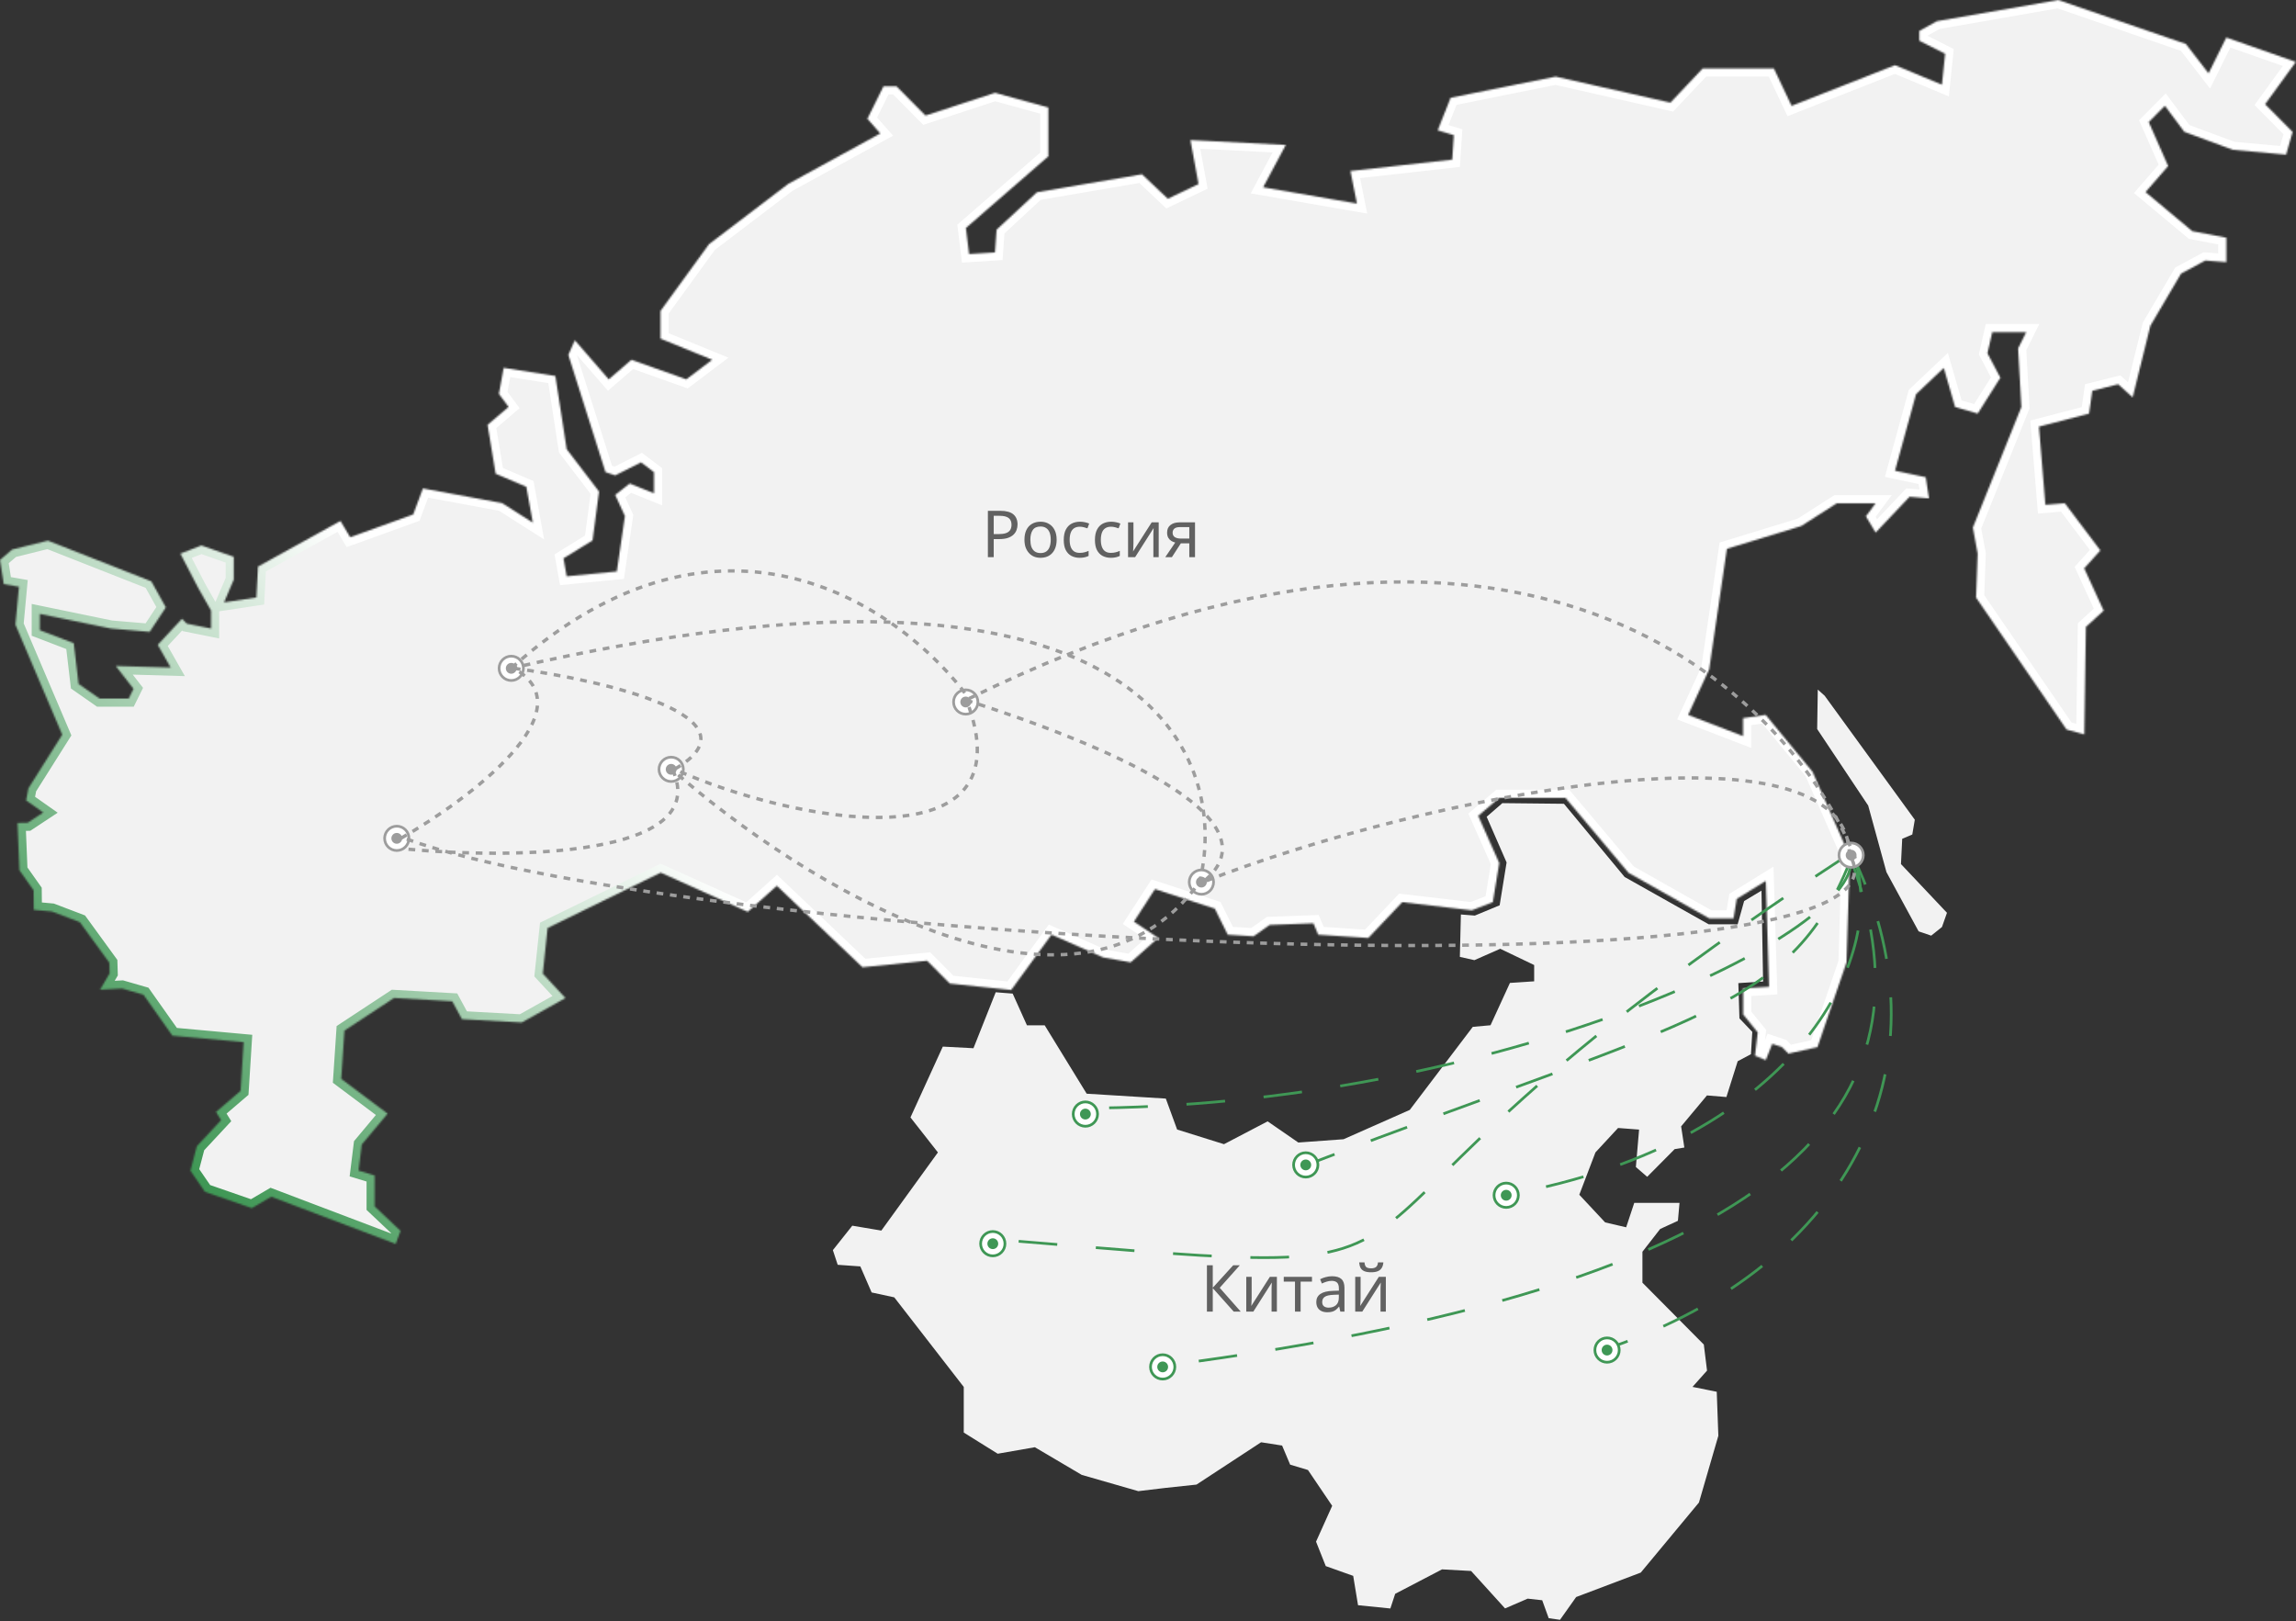 <svg width="1364" height="963" viewBox="0 0 1364 963" fill="none" xmlns="http://www.w3.org/2000/svg">
<rect x="0" y="0" width="1364" height="963" fill="#333333" stroke="none"/>
<path d="M1079.9 409.649L1079.54 433.114L1109.85 478.56L1120.7 518.111L1139.81 553.289L1147.29 555.837L1153.68 550.703L1156.65 542.261L1129.32 513.319L1130.06 498.297L1136.05 495.749L1137.54 486.964L1084.01 413.338L1079.9 409.649Z" fill="#F2F2F2"/>
<mask id="path-2-inside-1_2013_154" fill="white">
<path d="M1154.75 218.586L1161.47 241.816L1174.92 245.675L1188.37 224.394L1180.69 209.875L1183.56 197.304H1203.73L1198.91 206.971L1200.82 241.816L1172.02 313.417L1174.88 328.891L1173.93 355.026L1227.68 433.389L1238.23 436.293L1239.18 372.448L1249.73 362.782L1238.19 337.641L1247.78 326.981L1226.65 298.937L1215.11 299.892L1211.29 253.47L1241.06 245.713L1242.97 232.15L1258.33 228.291L1266.96 236.047L1277.5 193.484L1295.73 162.535L1310.13 154.779L1322.63 155.734V141.215L1302.45 137.357L1274.6 114.126L1288.05 98.652L1276.51 72.518L1286.1 62.852L1297.64 78.326L1326.45 88.986L1358.12 91.889L1361.98 78.364L1345.66 61.935L1363.89 36.794L1322.59 22.275L1312.04 43.557L1298.59 26.134L1222.76 0L1150.74 12.57L1140.19 18.378V24.185L1155.55 31.942L1153.64 50.319L1125.79 38.704L1064.35 62.89L1053.81 40.653H1011.55L992.333 60.979L924.173 45.505L861.782 58.076L854.102 77.409L863.692 80.312L862.737 94.831L802.256 101.594L806.115 120.927L750.41 111.261L763.859 86.12L707.199 83.216L712.013 109.35L693.789 118.062L678.43 103.543L616.039 114.203L592.045 136.44L591.09 149.965L575.731 150.92L573.821 135.446L622.801 92.883V63.845L591.128 55.134L549.827 68.659L532.558 51.236H524.878L515.289 70.57L522.968 79.281L468.219 109.274L421.186 145.074L392.379 184.734V201.163L423.097 213.734L407.738 225.349L375.11 213.734L361.661 225.349L341.488 202.118L337.629 210.83L359.713 280.482L365.482 282.431L380.841 274.675L388.52 280.482V293.053L374.116 287.245L365.482 294.008L371.251 306.578L366.437 339.475L336.674 342.379L334.764 331.719L352.033 321.059L355.892 292.021L336.674 266.88L329.95 223.362L299.232 218.51L296.366 233.984L302.136 241.74L289.642 252.4L294.456 281.438L312.681 289.194L316.539 310.475L298.277 298.86L251.245 290.149L245.476 305.623L208.033 319.149L202.264 309.482L153.284 336.571L152.329 354.949L133.111 357.853L138.88 344.327V330.802L119.662 324.039L107.169 328.891L117.714 349.218L125.393 362.743V373.403L110.99 370.5L108.124 367.596L93.72 383.07L101.4 396.595L68.771 395.64L79.316 409.204L76.451 415.012H59.181L46.688 406.3L43.823 382.115L23.65 374.359V364.692L65.906 373.403L88.944 375.352L98.534 360.833L89.9 345.359L28.464 321.174L7.259 326.446L0 332.674L2.254 347.002L11.271 348.568L9.17 371.111L36.984 436.446L16.887 468.311L15.512 475.494L25.713 482.677L16.505 488.752L10.392 488.867L11.538 516.95L19.982 528.909L20.097 540.524L30.909 541.517L47.452 547.821L64.951 571.892L65.142 578.235L59.449 587.978L72.516 587.252L85.238 590.92L102.431 615.258L144.764 619.117L142.93 648.078L128.335 660.572L131.353 665.463L116.95 680.937L113.129 695.456L121.764 708.026L149.616 717.693L161.154 710.93L235.084 738.974L237.949 731.218L222.59 716.699V698.321L213 695.417L214.911 679.943L230.27 661.565L202.723 640.933L204.633 612.239L234.09 592.868L268.667 594.817L274.436 605.477L309.968 607.425L335.91 592.906L322.461 578.387L325.327 551.298L392.532 518.401L444.225 541.708L461.494 526.234L512.385 574.605L550.782 570.746L564.231 584.271L600.718 588.13L624.712 555.234L655.43 568.797L671.744 571.701L688.058 557.182L673.654 547.516L686.147 528.183L721.679 539.798L729.359 555.272L744.718 556.227L754.307 549.464L780.25 548.509L783.115 555.272L812.878 557.22L833.051 535.939L874.352 540.791L886.845 535.939L890.666 512.708L878.172 484.664L890.666 474.004H930.018L967.461 518.516L1015.45 545.605H1029.85L1031.76 533.99L1049.03 523.33L1050.94 586.22L1035.58 587.175V602.649L1044.22 613.309L1042.61 627.14L1048.99 629.777L1052.85 620.11L1058.62 622.059L1062.44 625.918L1079.71 622.059L1096.98 571.739L1098.89 508.849L1076.81 458.53L1048.95 424.678L1035.51 426.627V437.287L1002.88 424.716L1015.37 397.627L1025.92 326.026L1070.08 312.5L1091.21 298.975H1114.25L1108.48 306.731L1114.25 316.398L1134.42 295.116L1145.96 296.071L1144.05 283.501L1125.79 279.642L1138.28 234.175L1154.75 218.586Z"/>
</mask>
<path d="M1154.75 218.586L1161.47 241.816L1174.92 245.675L1188.37 224.394L1180.69 209.875L1183.56 197.304H1203.73L1198.91 206.971L1200.82 241.816L1172.02 313.417L1174.88 328.891L1173.93 355.026L1227.68 433.389L1238.23 436.293L1239.18 372.448L1249.73 362.782L1238.19 337.641L1247.78 326.981L1226.65 298.937L1215.11 299.892L1211.29 253.47L1241.06 245.713L1242.97 232.15L1258.33 228.291L1266.96 236.047L1277.5 193.484L1295.73 162.535L1310.13 154.779L1322.63 155.734V141.215L1302.45 137.357L1274.6 114.126L1288.05 98.652L1276.51 72.518L1286.1 62.852L1297.64 78.326L1326.45 88.986L1358.12 91.889L1361.98 78.364L1345.66 61.935L1363.89 36.794L1322.59 22.275L1312.04 43.557L1298.59 26.134L1222.76 0L1150.74 12.57L1140.19 18.378V24.185L1155.55 31.942L1153.64 50.319L1125.79 38.704L1064.35 62.89L1053.81 40.653H1011.55L992.333 60.979L924.173 45.505L861.782 58.076L854.102 77.409L863.692 80.312L862.737 94.831L802.256 101.594L806.115 120.927L750.41 111.261L763.859 86.12L707.199 83.216L712.013 109.35L693.789 118.062L678.43 103.543L616.039 114.203L592.045 136.44L591.09 149.965L575.731 150.92L573.821 135.446L622.801 92.883V63.845L591.128 55.134L549.827 68.659L532.558 51.236H524.878L515.289 70.57L522.968 79.281L468.219 109.274L421.186 145.074L392.379 184.734V201.163L423.097 213.734L407.738 225.349L375.11 213.734L361.661 225.349L341.488 202.118L337.629 210.83L359.713 280.482L365.482 282.431L380.841 274.675L388.52 280.482V293.053L374.116 287.245L365.482 294.008L371.251 306.578L366.437 339.475L336.674 342.379L334.764 331.719L352.033 321.059L355.892 292.021L336.674 266.88L329.95 223.362L299.232 218.51L296.366 233.984L302.136 241.74L289.642 252.4L294.456 281.438L312.681 289.194L316.539 310.475L298.277 298.86L251.245 290.149L245.476 305.623L208.033 319.149L202.264 309.482L153.284 336.571L152.329 354.949L133.111 357.853L138.88 344.327V330.802L119.662 324.039L107.169 328.891L117.714 349.218L125.393 362.743V373.403L110.99 370.5L108.124 367.596L93.72 383.07L101.4 396.595L68.771 395.64L79.316 409.204L76.451 415.012H59.181L46.688 406.3L43.823 382.115L23.65 374.359V364.692L65.906 373.403L88.944 375.352L98.534 360.833L89.9 345.359L28.464 321.174L7.259 326.446L0 332.674L2.254 347.002L11.271 348.568L9.17 371.111L36.984 436.446L16.887 468.311L15.512 475.494L25.713 482.677L16.505 488.752L10.392 488.867L11.538 516.95L19.982 528.909L20.097 540.524L30.909 541.517L47.452 547.821L64.951 571.892L65.142 578.235L59.449 587.978L72.516 587.252L85.238 590.92L102.431 615.258L144.764 619.117L142.93 648.078L128.335 660.572L131.353 665.463L116.95 680.937L113.129 695.456L121.764 708.026L149.616 717.693L161.154 710.93L235.084 738.974L237.949 731.218L222.59 716.699V698.321L213 695.417L214.911 679.943L230.27 661.565L202.723 640.933L204.633 612.239L234.09 592.868L268.667 594.817L274.436 605.477L309.968 607.425L335.91 592.906L322.461 578.387L325.327 551.298L392.532 518.401L444.225 541.708L461.494 526.234L512.385 574.605L550.782 570.746L564.231 584.271L600.718 588.13L624.712 555.234L655.43 568.797L671.744 571.701L688.058 557.182L673.654 547.516L686.147 528.183L721.679 539.798L729.359 555.272L744.718 556.227L754.307 549.464L780.25 548.509L783.115 555.272L812.878 557.22L833.051 535.939L874.352 540.791L886.845 535.939L890.666 512.708L878.172 484.664L890.666 474.004H930.018L967.461 518.516L1015.45 545.605H1029.85L1031.76 533.99L1049.03 523.33L1050.94 586.22L1035.58 587.175V602.649L1044.22 613.309L1042.61 627.14L1048.99 629.777L1052.85 620.11L1058.62 622.059L1062.44 625.918L1079.71 622.059L1096.98 571.739L1098.89 508.849L1076.81 458.53L1048.95 424.678L1035.51 426.627V437.287L1002.88 424.716L1015.37 397.627L1025.92 326.026L1070.08 312.5L1091.21 298.975H1114.25L1108.48 306.731L1114.25 316.398L1134.42 295.116L1145.96 296.071L1144.05 283.501L1125.79 279.642L1138.28 234.175L1154.75 218.586Z" fill="#F2F2F2" stroke="url(#paint0_linear_2013_154)" stroke-width="9.639" mask="url(#path-2-inside-1_2013_154)"/>
<path d="M591.527 589.467L578.313 622.712L560.096 621.757L540.886 663.829L557.193 684.617L523.585 731.046L506.323 728.142L494.789 742.663L497.653 751.375L511.097 752.331L517.818 767.807L531.261 770.711L572.546 823.942V851.035L592.711 863.607L614.785 859.747L642.627 876.179L676.235 885.847L692.542 883.898L710.798 881.949L749.179 856.805L761.668 858.754L766.442 870.103L777.021 873.275L791.419 894.56L781.833 915.844L787.6 930.365L803.907 936.173L806.772 953.599L825.982 955.547L828.846 946.835L856.687 932.314L873.949 933.269L894.114 955.509L907.558 949.701L916.189 950.656L920.046 961.318L926.768 962.273L936.354 948.746L974.736 934.225L1009.3 892.611L1020.83 852.946L1019.88 826.808L1005.48 823.904L1014.11 814.236L1012.2 798.759L975.729 761.999V743.618L986.269 730.091L996.81 725.238L997.765 714.576H970.878L966.066 729.097L953.578 726.193L938.225 709.761L947.811 684.617L961.254 670.096L973.743 671.051L971.833 693.291L978.555 699.1L994.862 682.668L1000.63 681.713L998.72 669.141L1014.07 650.76L1025.61 651.716L1032.33 630.431L1040.2 626.266L1041 613.006L1033.36 604.981L1032.71 584.04L1047.41 583.085L1046.46 529.09L1036.15 535.281L1032.29 549.114L1015.07 549.076L965.15 520.989L929.097 477.503L892.51 477.12L883.192 485.222L895.031 512.353L890.906 537.803L876.165 543.917L867.877 543.267L867.266 568.45L875.897 570.398L891.25 563.635L911.415 573.303V582.97L897.017 583.926L885.483 609.07L874.942 610.025L837.515 659.358L798.179 676.783L771.292 678.732L753.075 666.16L727.143 679.726L699.302 671.013L692.58 652.633L645.567 649.729L620.629 609.108H610.088L601.609 590.269L591.527 589.467Z" fill="#F2F2F2"/>
<path d="M594.167 303.455C597.766 303.455 600.388 304.162 602.033 305.576C603.678 306.989 604.5 308.981 604.5 311.552C604.5 312.683 604.307 313.775 603.922 314.829C603.562 315.857 602.958 316.782 602.11 317.605C601.262 318.427 600.131 319.083 598.717 319.571C597.303 320.034 595.568 320.265 593.512 320.265H590.35V330.983H586.88V303.455H594.167ZM593.859 306.424H590.35V317.296H593.126C594.874 317.296 596.326 317.116 597.483 316.757C598.64 316.371 599.501 315.767 600.066 314.944C600.632 314.122 600.915 313.042 600.915 311.706C600.915 309.932 600.349 308.609 599.218 307.735C598.087 306.861 596.301 306.424 593.859 306.424ZM627.728 320.612C627.728 322.334 627.497 323.864 627.034 325.2C626.598 326.511 625.955 327.629 625.107 328.554C624.284 329.48 623.269 330.187 622.061 330.675C620.879 331.138 619.555 331.369 618.09 331.369C616.727 331.369 615.468 331.138 614.311 330.675C613.155 330.187 612.152 329.48 611.304 328.554C610.456 327.629 609.787 326.511 609.299 325.2C608.836 323.864 608.605 322.334 608.605 320.612C608.605 318.324 608.991 316.397 609.762 314.829C610.533 313.235 611.638 312.027 613.078 311.205C614.517 310.356 616.226 309.932 618.205 309.932C620.082 309.932 621.727 310.356 623.14 311.205C624.58 312.027 625.698 313.235 626.495 314.829C627.317 316.397 627.728 318.324 627.728 320.612ZM612.114 320.612C612.114 322.231 612.319 323.645 612.731 324.853C613.167 326.035 613.836 326.948 614.735 327.591C615.635 328.233 616.779 328.554 618.167 328.554C619.555 328.554 620.699 328.233 621.598 327.591C622.498 326.948 623.153 326.035 623.565 324.853C624.001 323.645 624.22 322.231 624.22 320.612C624.22 318.967 624.001 317.566 623.565 316.41C623.128 315.253 622.459 314.366 621.56 313.749C620.686 313.107 619.542 312.785 618.128 312.785C616.021 312.785 614.491 313.479 613.54 314.867C612.589 316.255 612.114 318.17 612.114 320.612ZM641.395 331.369C639.57 331.369 637.938 330.996 636.499 330.251C635.085 329.505 633.967 328.349 633.144 326.781C632.347 325.213 631.949 323.208 631.949 320.766C631.949 318.222 632.373 316.153 633.221 314.559C634.07 312.965 635.213 311.796 636.653 311.05C638.118 310.305 639.776 309.932 641.626 309.932C642.68 309.932 643.696 310.048 644.672 310.279C645.649 310.485 646.446 310.742 647.063 311.05L646.022 313.865C645.405 313.634 644.685 313.415 643.863 313.209C643.04 313.004 642.269 312.901 641.549 312.901C640.161 312.901 639.018 313.197 638.118 313.788C637.218 314.379 636.55 315.253 636.113 316.41C635.676 317.566 635.458 319.006 635.458 320.728C635.458 322.373 635.676 323.774 636.113 324.93C636.55 326.087 637.205 326.961 638.079 327.552C638.953 328.143 640.046 328.439 641.357 328.439C642.487 328.439 643.477 328.323 644.325 328.092C645.199 327.86 645.996 327.578 646.716 327.244V330.251C646.022 330.611 645.251 330.881 644.402 331.061C643.58 331.266 642.577 331.369 641.395 331.369ZM659.92 331.369C658.095 331.369 656.463 330.996 655.023 330.251C653.609 329.505 652.491 328.349 651.669 326.781C650.872 325.213 650.474 323.208 650.474 320.766C650.474 318.222 650.898 316.153 651.746 314.559C652.594 312.965 653.738 311.796 655.177 311.05C656.642 310.305 658.3 309.932 660.151 309.932C661.205 309.932 662.22 310.048 663.197 310.279C664.174 310.485 664.97 310.742 665.587 311.05L664.546 313.865C663.929 313.634 663.21 313.415 662.387 313.209C661.565 313.004 660.794 312.901 660.074 312.901C658.686 312.901 657.542 313.197 656.642 313.788C655.743 314.379 655.075 315.253 654.638 316.41C654.201 317.566 653.982 319.006 653.982 320.728C653.982 322.373 654.201 323.774 654.638 324.93C655.075 326.087 655.73 326.961 656.604 327.552C657.478 328.143 658.57 328.439 659.881 328.439C661.012 328.439 662.002 328.323 662.85 328.092C663.724 327.86 664.521 327.578 665.24 327.244V330.251C664.546 330.611 663.775 330.881 662.927 331.061C662.104 331.266 661.102 331.369 659.92 331.369ZM673.355 322.925C673.355 323.157 673.342 323.491 673.316 323.928C673.316 324.339 673.304 324.789 673.278 325.277C673.252 325.74 673.226 326.19 673.201 326.627C673.175 327.038 673.149 327.372 673.124 327.629L684.189 310.318H688.353V330.983H685.191V318.8C685.191 318.389 685.191 317.849 685.191 317.181C685.217 316.512 685.243 315.857 685.268 315.214C685.294 314.546 685.32 314.045 685.346 313.711L674.357 330.983H670.155V310.318H673.355V322.925ZM696.202 330.983H692.269L698.168 322.308C697.371 322.103 696.6 321.782 695.855 321.345C695.109 320.882 694.505 320.252 694.043 319.455C693.58 318.633 693.349 317.618 693.349 316.41C693.349 314.43 694.017 312.927 695.354 311.899C696.69 310.845 698.464 310.318 700.674 310.318H709.928V330.983H706.535V322.771H701.522L696.202 330.983ZM696.626 316.448C696.626 317.63 697.063 318.517 697.937 319.108C698.836 319.674 700.083 319.957 701.677 319.957H706.535V313.132H701.021C699.453 313.132 698.322 313.441 697.628 314.058C696.96 314.675 696.626 315.471 696.626 316.448Z" fill="#616161"/>
<path d="M1100.69 507.499C1122.69 563 1072.19 678 895.188 709.806" stroke="#3F9755" stroke-width="1.606" stroke-dasharray="23 23"/>
<circle cx="894.798" cy="710.058" r="7.229" fill="white" stroke="#3F9755" stroke-width="1.606"/>
<circle cx="894.799" cy="710.058" r="3.213" fill="#3F9755"/>
<path d="M1098.69 504.5C1162.69 631 1098.69 751.5 956.688 800.5" stroke="#3F9755" stroke-width="1.606" stroke-dasharray="23 23"/>
<path d="M1097.69 508C717.188 756.5 925.188 763.5 591.689 736.307" stroke="#3F9755" stroke-width="1.606" stroke-dasharray="23 23"/>
<path class = "pathSvg" d="M1099.19 508C1111.69 553 888.187 658.306 641.189 658.306" stroke="#3F9755" stroke-width="1.606" stroke-dasharray="23 23"/>
<path d="M1100.69 507.5C1065.19 600.5 1009.19 603 777.688 691.5" stroke="#3F9755" stroke-width="1.606" stroke-dasharray="23 23"/>
<path d="M1098.69 508C1151.19 646.5 1082.69 760.5 690.688 811.5" stroke="#3F9755" stroke-width="1.606" stroke-dasharray="23 23"/>
<circle cx="589.798" cy="738.839" r="7.229" fill="white" stroke="#3F9755" stroke-width="1.606"/>
<circle cx="589.799" cy="738.838" r="3.213" fill="#3F9755"/>
<circle cx="644.798" cy="661.839" r="7.229" fill="white" stroke="#3F9755" stroke-width="1.606"/>
<circle cx="644.799" cy="661.838" r="3.213" fill="#3F9755"/>
<circle cx="954.72" cy="802.032" r="7.229" fill="white" stroke="#3F9755" stroke-width="1.606"/>
<circle cx="954.721" cy="802.032" r="3.213" fill="#3F9755"/>
<circle cx="690.72" cy="812.032" r="7.229" fill="white" stroke="#3F9755" stroke-width="1.606"/>
<circle cx="690.721" cy="812.032" r="3.213" fill="#3F9755"/>
<circle cx="775.72" cy="692.032" r="7.229" fill="white" stroke="#3F9755" stroke-width="1.606"/>
<circle cx="775.721" cy="692.032" r="3.213" fill="#3F9755"/>
<circle cx="235.72" cy="498.032" r="7.229" fill="white" stroke="#9D9D9D" stroke-width="1.606"/>
<circle cx="235.721" cy="498.032" r="3.213" fill="#9D9D9D"/>
<circle cx="303.72" cy="397.032" r="7.229" fill="white" stroke="#9D9D9D" stroke-width="1.606"/>
<circle cx="303.721" cy="397.032" r="3.213" fill="#9D9D9D"/>
<circle cx="398.72" cy="457.032" r="7.229" fill="white" stroke="#9D9D9D" stroke-width="1.606"/>
<circle cx="398.721" cy="457.032" r="3.213" fill="#9D9D9D"/>
<circle cx="573.72" cy="417.032" r="7.229" fill="white" stroke="#9D9D9D" stroke-width="1.606"/>
<circle cx="573.721" cy="417.032" r="3.213" fill="#9D9D9D"/>
<circle cx="713.72" cy="524.032" r="7.229" fill="white" stroke="#9D9D9D" stroke-width="1.606"/>
<circle cx="713.721" cy="524.032" r="3.213" fill="#9D9D9D"/>
<circle cx="1099.72" cy="508.032" r="7.229" fill="white" stroke="#9D9D9D" stroke-width="1.606"/>
<circle cx="1099.72" cy="508.032" r="3.213" fill="#9D9D9D"/>
<path d="M238.188 498C279.021 474.667 349.588 421.8 305.188 397C359.188 404.167 453.888 426.2 400.688 457C472.188 489 612.188 514.5 574.188 416C652.188 441 762.188 485.5 714.688 524C845.688 472.5 1099.09 422.9 1098.69 508.5" stroke="#9D9D9D" stroke-width="2" stroke-dasharray="4 4"/>
<path d="M242.688 504.5C304.688 510.333 422.888 509.1 399.688 457.5C473.188 522.5 638.688 626.8 712.688 524C731.688 445.833 676.487 311 303.688 397" stroke="#9D9D9D" stroke-width="2" stroke-dasharray="4 4"/>
<path d="M1102.19 510C1063.69 411.167 904.487 253.8 575.688 415C537.354 362 429.287 284.2 303.688 397" stroke="#9D9D9D" stroke-width="2" stroke-dasharray="4 4"/>
<path d="M737.093 779.187H732.929L720.475 765.23V779.187H717.005V751.659H720.475V764.999L732.62 751.659H736.553L724.601 765.037L737.093 779.187ZM743.576 771.129C743.576 771.36 743.563 771.694 743.538 772.131C743.538 772.543 743.525 772.992 743.499 773.481C743.474 773.944 743.448 774.393 743.422 774.83C743.396 775.242 743.371 775.576 743.345 775.833L754.41 758.521H758.574V779.187H755.413V767.004C755.413 766.592 755.413 766.053 755.413 765.384C755.438 764.716 755.464 764.061 755.49 763.418C755.516 762.75 755.541 762.248 755.567 761.914L744.579 779.187H740.376V758.521H743.576V771.129ZM779.416 761.375H772.669V779.187H769.315V761.375H762.645V758.521H779.416V761.375ZM791.314 758.174C793.833 758.174 795.696 758.727 796.904 759.832C798.113 760.938 798.717 762.698 798.717 765.114V779.187H796.249L795.594 776.257H795.439C794.848 777.002 794.231 777.632 793.589 778.146C792.972 778.634 792.252 778.994 791.43 779.226C790.633 779.457 789.656 779.573 788.499 779.573C787.266 779.573 786.148 779.354 785.145 778.917C784.168 778.48 783.397 777.812 782.832 776.912C782.266 775.987 781.984 774.83 781.984 773.442C781.984 771.386 782.793 769.805 784.413 768.7C786.032 767.569 788.525 766.952 791.892 766.849L795.401 766.734V765.5C795.401 763.778 795.028 762.583 794.283 761.914C793.537 761.246 792.483 760.912 791.121 760.912C790.042 760.912 789.013 761.079 788.037 761.413C787.06 761.722 786.148 762.081 785.299 762.493L784.258 759.948C785.158 759.46 786.225 759.048 787.458 758.714C788.692 758.354 789.977 758.174 791.314 758.174ZM792.316 769.201C789.746 769.304 787.96 769.715 786.957 770.435C785.98 771.155 785.492 772.17 785.492 773.481C785.492 774.638 785.839 775.486 786.533 776.025C787.253 776.565 788.165 776.835 789.271 776.835C791.018 776.835 792.471 776.36 793.627 775.409C794.784 774.432 795.362 772.941 795.362 770.936V769.086L792.316 769.201ZM821.832 749.962C821.729 751.247 821.408 752.327 820.868 753.201C820.354 754.075 819.583 754.73 818.555 755.167C817.527 755.604 816.19 755.823 814.545 755.823C812.875 755.823 811.525 755.604 810.497 755.167C809.495 754.73 808.762 754.088 808.299 753.239C807.837 752.365 807.554 751.273 807.451 749.962H810.613C810.741 751.35 811.101 752.288 811.692 752.777C812.309 753.239 813.286 753.471 814.622 753.471C815.805 753.471 816.73 753.227 817.398 752.738C818.092 752.224 818.504 751.299 818.632 749.962H821.832ZM808.299 771.129C808.299 771.36 808.286 771.694 808.261 772.131C808.261 772.543 808.248 772.992 808.222 773.481C808.197 773.944 808.171 774.393 808.145 774.83C808.119 775.242 808.094 775.576 808.068 775.833L819.133 758.521H823.297V779.187H820.136V767.004C820.136 766.592 820.136 766.053 820.136 765.384C820.161 764.716 820.187 764.061 820.213 763.418C820.239 762.75 820.264 762.248 820.29 761.914L809.302 779.187H805.099V758.521H808.299V771.129Z" fill="#616161"/>
<path d="M241.688 498.5C414.854 561.333 1150.69 597.5 1099.19 508.5" stroke="#9D9D9D" stroke-width="2" stroke-dasharray="4 4"/>
<defs>
<linearGradient id="paint0_linear_2013_154" x1="-27.31" y1="566.279" x2="202.415" y2="314.867" gradientUnits="userSpaceOnUse">
<stop stop-color="#3F9755"/>
<stop offset="1" stop-color="white"/>
</linearGradient>
</defs>
</svg>
